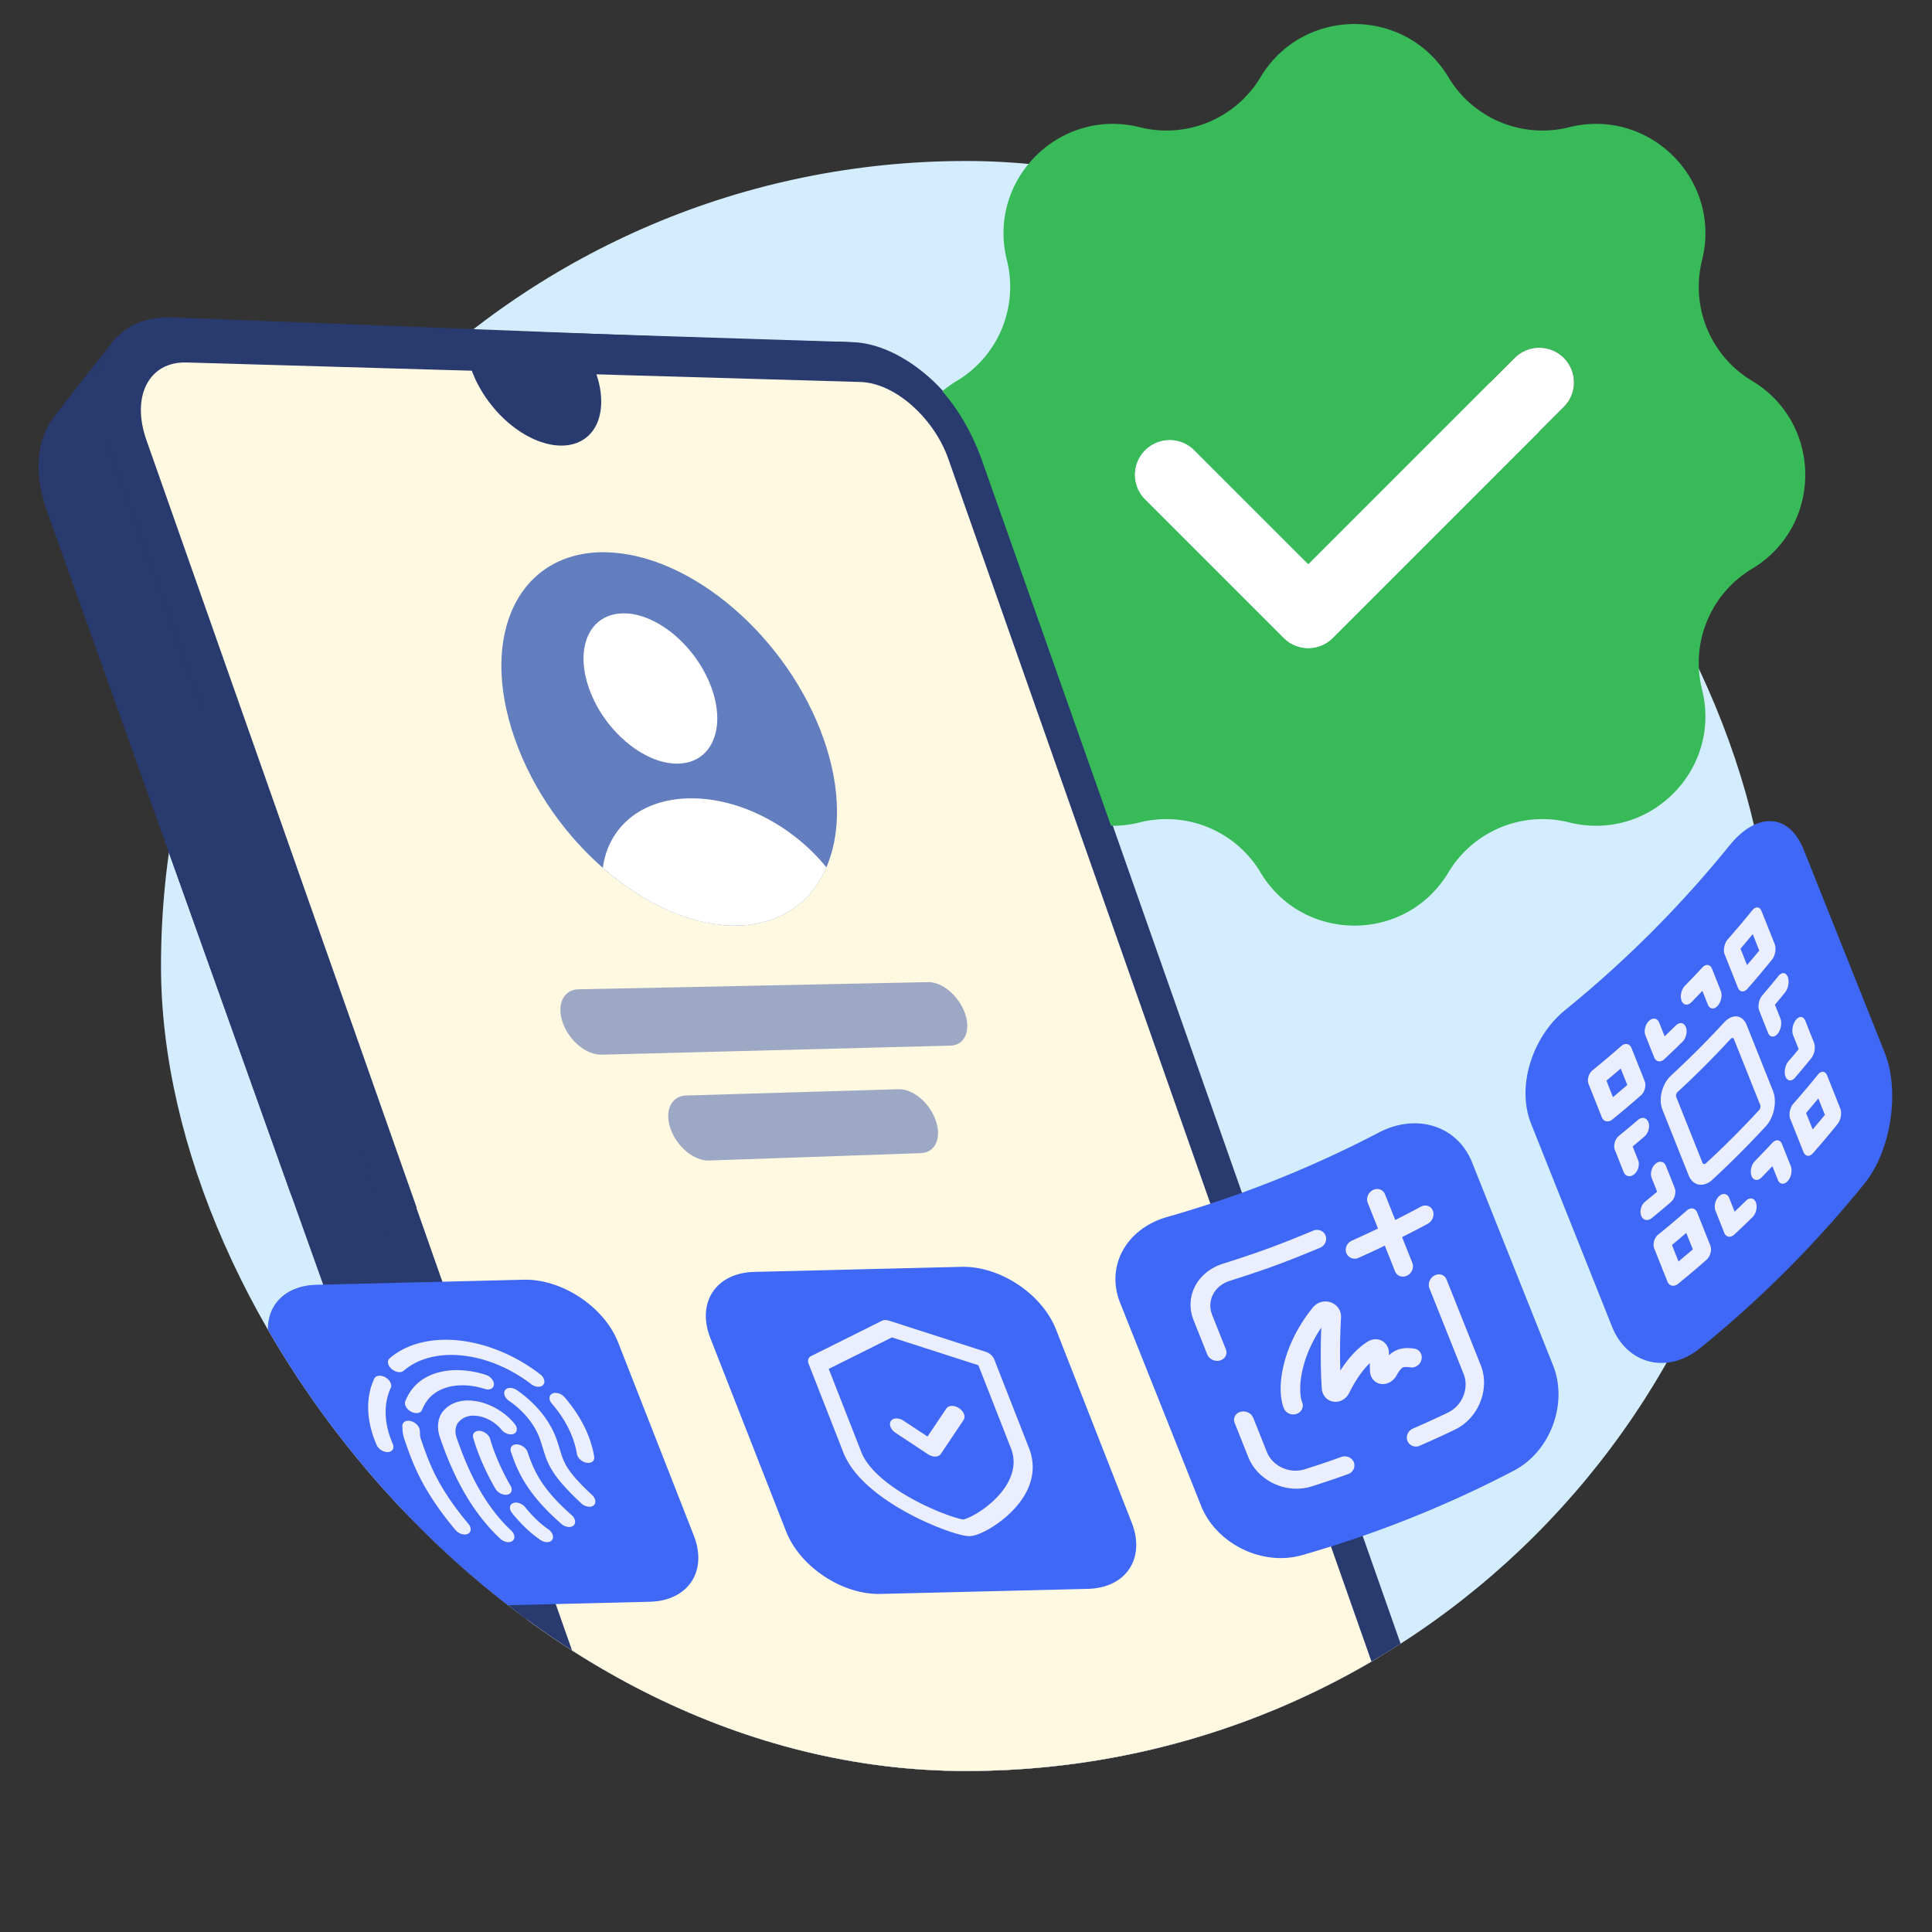 <svg xmlns="http://www.w3.org/2000/svg" width="150" height="150" fill="none" class="persona-ilustration" viewBox="0 0 150 150"><rect x="0" y="0" width="150" height="150" fill="#333333" stroke="none"/><g clip-path="url(#hJkdxOiJor_a)"><g clip-path="url(#hJkdxOiJor_b)"><rect width="125" height="125" x="12.5" y="12.5" fill="#D3EDFF" rx="62.5"/><path fill="#293A6E" fill-rule="evenodd" d="M3.656 39.703c-1.009-2.825-.848-5.455.44-7.223.03-.042.065-.09.1-.13l4.457-5.71-.008.011q-.024.035-.05.066a5.6 5.6 0 0 0-.945 2.177l1.52-1.946c.932-1.193 2.422-1.81 4.196-1.74l-4.499 5.764a7 7 0 0 0-.77.013c.056.89.257 1.838.604 2.812l-.405.52 48.48 135.786c2.06 5.098 5.567 8.143 9.573 8.452a9.4 9.4 0 0 0 1.72-.036l46.59-5.361.277-.355c.012-1.102-.194-2.291-.619-3.502l.803-1.028-.809 1.034-45.06-127.616c-1.62-4.582-6.012-8.446-9.882-8.743l4.5-5.763c3.869.297 8.26 4.155 9.881 8.743l45.064 127.612.001-.002c.914 2.576.819 5.063-.249 6.82l-.686.879.001-.001.685-.878a6 6 0 0 1-.326.475l-1.448 1.855a4.84 4.84 0 0 0 1.904-1.479l-4.492 5.755c-.837 1.074-2.012 1.721-3.431 1.887l-47.2 5.43-.002.001a9.4 9.4 0 0 1-1.72.036c-4.013-.309-7.515-3.354-9.574-8.452l4.435-5.681-4.441 5.681z" clip-rule="evenodd"/><path fill="#293A6E" d="m8.695 26.586-.042.054zM59.363 32.948l4.505-5.763-50.502-1.976-4.499 5.763z"/><path fill="#FFF9E1" fill-rule="evenodd" d="M119.065 170.675c1.151-1.887 1.258-4.54.291-7.27l-.006-.006L74.29 35.782c-1.697-4.802-6.332-8.85-10.683-9.182l-50.27-1.959c-2.018-.07-3.704.665-4.737 2.078-1.287 1.768-1.448 4.398-.439 7.223l48.615 136.163c2.06 5.099 5.561 8.143 9.573 8.452a9 9 0 0 0 1.721-.036l47.202-5.43c1.633-.196 2.944-1.027 3.793-2.416" clip-rule="evenodd"/><path fill="#293A6E" d="m119.825 178.971-50.773 5.863c-4.13.478-8.949-3.254-10.737-8.34L8.144 33.818c-1.789-5.086.31-9.092 4.651-8.955l53.406 1.701c3.913.125 8.428 4.099 10.11 8.874l47.184 134.107c1.683 4.781.05 8.998-3.67 9.426"/><path fill="#FFF9E1" d="m118.26 175.917-49.841 5.595c-2.776.311-6.012-2.198-7.21-5.614L11.367 34.166c-1.199-3.41.198-6.104 3.117-6.024l52.326 1.516c2.64.074 5.682 2.75 6.819 5.974l47.122 133.932c1.136 3.223.025 6.067-2.484 6.347z"/><path fill="#3E68F5" d="M55.148 103.881c-1.082-2.761.444-5.059 3.41-5.131l16.106-.393c2.966-.072 6.247 2.108 7.329 4.87l5.878 15.001c1.082 2.762-.445 5.059-3.41 5.131l-16.107.393c-2.965.072-6.246-2.108-7.328-4.869z"/><path fill="#EAEEFF" fill-rule="evenodd" d="M68.468 102.547c.148-.074.347-.079.55-.014l7.518 2.423c.296.095.554.324.655.582l2.697 6.882c.798 2.038-.175 3.751-1.292 4.891a8.6 8.6 0 0 1-1.79 1.388 6 6 0 0 1-.796.392c-.219.086-.473.166-.715.172-.24.006-.553-.06-.834-.134a12 12 0 0 1-1.085-.347 22 22 0 0 1-2.835-1.275c-1.98-1.064-4.264-2.697-5.063-4.735l-2.696-6.882c-.101-.258-.027-.496.19-.604zm-4.125 3.734 2.53 6.457c.55 1.403 2.234 2.713 4.118 3.726.915.491 1.819.881 2.543 1.144.362.132.67.229.905.29.22.058.324.071.347.074l.004.001.003-.001c.02-.004.112-.022.283-.089.183-.072.41-.182.663-.329a7.7 7.7 0 0 0 1.606-1.245c1.063-1.085 1.698-2.451 1.148-3.855l-2.53-6.456-6.713-2.163z" clip-rule="evenodd"/><path fill="#EAEEFF" fill-rule="evenodd" d="M74.46 109.329c.371.245.531.653.358.912l-1.778 2.649c-.173.258-.615.269-.986.024l-2.533-1.675c-.371-.246-.531-.654-.358-.913.174-.258.615-.269.986-.024l1.862 1.231 1.463-2.18c.174-.259.615-.27.986-.024" clip-rule="evenodd"/><path fill="#3E68F5" d="M21.148 104.881c-1.082-2.761.444-5.059 3.41-5.131l16.106-.393c2.966-.072 6.247 2.108 7.329 4.87l5.878 15.001c1.082 2.762-.445 5.059-3.41 5.131l-16.107.393c-2.965.072-6.246-2.108-7.328-4.869z"/><path fill="#EAEEFF" fill-rule="evenodd" d="M35.625 104.072c-2.165-.228-4.084.269-5.376 1.392-.22.19-.15.558.153.822.304.264.728.324.947.134 1.093-.95 2.717-1.371 4.549-1.177 1.831.193 3.738.985 5.341 2.22.321.247.738.276.93.064.193-.211.09-.583-.232-.83-1.894-1.46-4.148-2.396-6.312-2.625m2.08 2.666a7.5 7.5 0 0 0-2.236-.363c-1.535 0-2.804.559-3.528 1.554q-.288.395-.473.86c-.105.267.101.634.46.82.36.186.737.119.842-.148q.148-.376.384-.699c.563-.773 1.55-1.208 2.744-1.208.565 0 1.155.097 1.74.282.373.118.692-.031.71-.335.02-.303-.269-.645-.643-.763m-7.79.193c-.355-.196-.74-.146-.86.113-.686 1.472-.62 3.3.187 5.145.142.324.537.57.884.549.347-.022.512-.303.37-.628-.681-1.561-.737-3.107-.158-4.353.121-.259-.069-.629-.423-.826m9.303.998c-.167.23-.032.603.303.833 1.125.773 1.98 1.821 2.38 2.914.096.275.168.508.238.738q.053.176.111.356c.111.347.238.698.442 1.083.413.78 1.097 1.613 2.431 2.861.293.273.72.351.953.175.234-.177.187-.542-.105-.815-1.268-1.185-1.784-1.855-2.072-2.398a5 5 0 0 1-.346-.858l-.097-.31c-.075-.244-.16-.523-.265-.822l-.003-.007c-.512-1.407-1.613-2.756-3.06-3.75-.335-.23-.743-.23-.91 0m3.662.268c-.273.135-.288.485-.032.781 1.054 1.22 1.733 2.583 1.941 3.902.05.32.393.628.764.688.37.061.63-.15.58-.47-.247-1.558-1.048-3.169-2.294-4.611-.256-.296-.685-.426-.959-.29m-5.24.76a4.2 4.2 0 0 0-1.313-.224c-1.298 0-1.955.767-2.138 1.166q-.14.301-.171.652c-.032.357.024.739.164 1.125.594 1.689 1.873 5.187 4.653 7.787.292.274.72.352.953.175.234-.176.187-.541-.105-.814-2.42-2.264-3.604-5.412-4.21-7.138l-.003-.007a1.6 1.6 0 0 1-.1-.677q.02-.21.103-.392l.001-.001c.102-.223.527-.698 1.282-.698.253 0 .52.046.787.135a3.1 3.1 0 0 1 1.393.956c.245.301.673.444.956.319.283-.124.313-.469.068-.77a5 5 0 0 0-1.045-.955 5.1 5.1 0 0 0-1.276-.639m-5.807 1.363c-.372-.064-.637.141-.591.46q.002.023.003.076c.005.156.014.498.159.909l.074.214c.59 1.684 1.3 3.715 3.882 6.805.25.299.678.436.958.307s.303-.476.053-.774c-2.389-2.86-3.03-4.691-3.6-6.322l-.076-.217a1.3 1.3 0 0 1-.082-.362l-.005-.116-.001-.05a2 2 0 0 0-.02-.235c-.045-.318-.383-.63-.754-.695m5.402.771c-.364-.025-.584.218-.493.543.258.922.833 2.429 1.721 3.949.187.319.601.526.926.461.324-.064.436-.375.25-.694-.818-1.4-1.35-2.796-1.582-3.626-.09-.324-.459-.608-.822-.633m2.888 1.049c-.358-.009-.561.246-.454.572.243.732.55 1.554 1.14 2.487.591.936 1.45 1.955 2.768 3.108.303.265.727.327.947.137.22-.189.153-.557-.15-.822-1.195-1.044-1.928-1.928-2.418-2.704-.492-.778-.757-1.475-.988-2.171-.108-.326-.486-.597-.845-.607m-.293 4.563c-.285.122-.32.465-.077.767.621.772 1.354 1.506 2.204 2.09.335.23.742.23.91 0 .167-.23.031-.603-.304-.833-.64-.441-1.236-1.025-1.778-1.698-.242-.302-.67-.448-.955-.326" clip-rule="evenodd"/></g><path fill="#38BA58" fill-rule="evenodd" d="M112.458 6C109.155.487 101.166.487 97.862 6a8.51 8.51 0 0 1-9.366 3.88C82.26 8.317 76.612 13.966 78.175 20.2a8.51 8.51 0 0 1-3.88 9.367c-5.513 3.304-5.513 11.293 0 14.596a8.51 8.51 0 0 1 3.88 9.367c-1.563 6.234 4.086 11.883 10.32 10.32a8.51 8.51 0 0 1 9.367 3.88c3.304 5.513 11.293 5.513 14.596 0a8.51 8.51 0 0 1 9.367-3.88c6.234 1.563 11.883-4.086 10.321-10.32a8.51 8.51 0 0 1 3.879-9.367c5.513-3.303 5.513-11.292 0-14.596a8.51 8.51 0 0 1-3.879-9.366c1.562-6.235-4.087-11.884-10.321-10.321A8.51 8.51 0 0 1 112.458 6m8.952 25.594a2.69 2.69 0 1 0-3.804-3.805l-16.033 16.033-8.859-8.859a2.69 2.69 0 0 0-3.804 3.805l10.76 10.76a2.69 2.69 0 0 0 3.805 0z" clip-rule="evenodd"/><path fill="#fff" d="M121.411 27.788a2.69 2.69 0 0 1 0 3.805l-17.935 17.935a2.69 2.69 0 0 1-3.805 0L88.91 38.767a2.69 2.69 0 0 1 3.805-3.805l8.858 8.859 16.033-16.033a2.69 2.69 0 0 1 3.805 0"/><path fill="#293A6E" fill-rule="evenodd" d="M3.656 39.703c-1.009-2.825-.848-5.455.44-7.223.03-.042.065-.09.1-.13l4.457-5.71-.008.011q-.024.035-.05.066a5.6 5.6 0 0 0-.945 2.177l1.52-1.946c.932-1.193 2.422-1.81 4.196-1.74l-4.499 5.764a7 7 0 0 0-.77.013c.056.89.257 1.838.604 2.812l-.405.52L29.16 92.753l57.058-2.675L69.251 41.69c-1.62-4.582-6.012-8.446-9.882-8.743l4.5-5.763c3.869.297 8.26 4.155 9.881 8.743L93.177 90.94l-70.58 1.814z" clip-rule="evenodd"/><path fill="#293A6E" d="m8.695 26.586-.042.054zM59.363 32.948l4.505-5.763-50.502-1.976-4.499 5.763z"/><path fill="#293A6E" fill-rule="evenodd" d="M95.562 90.467 76.254 35.782c-1.698-4.802-5.73-9.939-12.647-9.182l-50.27-1.959c-2.018-.07-3.704.665-4.737 2.078-1.287 1.768-1.448 4.398-.439 7.223l21.416 59.982z" clip-rule="evenodd"/><path fill="#FFF9E1" d="M32.374 93.828 11.368 34.166c-1.199-3.41.198-6.104 3.117-6.024l52.326 1.516c2.64.074 5.682 2.75 6.819 5.974L93.125 91.04z"/><path fill="#293A6E" d="M46.267 28.944c.54 1.527.547 2.987.031 4.043-.521 1.061-1.533 1.64-2.813 1.608-1.279-.031-2.732-.67-4.024-1.782-1.298-1.112-2.329-2.609-2.875-4.155l9.688.28z"/><path fill="#9DA8C4" d="m73.794 81.182-27.095.703c-1.17.032-2.516-1.084-3.01-2.49-.493-1.405.054-2.564 1.223-2.585l27.15-.558c1.1-.021 2.376 1.062 2.859 2.42.477 1.356-.022 2.483-1.121 2.51zM71.515 89.529l-16.474.574c-1.148.038-2.484-1.062-2.977-2.457-.494-1.395.048-2.559 1.201-2.591l16.506-.488c1.11-.032 2.398 1.046 2.876 2.414.482 1.368-.027 2.505-1.132 2.543z"/><path fill="#627EBE" d="M47.016 42.88c6.608.101 14.15 6.587 16.93 14.488 2.778 7.902-.199 14.393-6.738 14.495-6.63.102-14.387-6.383-17.236-14.495-2.854-8.105.338-14.596 7.044-14.494z"/><path fill="#fff" d="M48.47 47.62c2.633.027 5.67 2.65 6.796 5.853 1.127 3.208-.07 5.81-2.693 5.815-2.634.005-5.708-2.612-6.845-5.852s.097-5.842 2.741-5.815M64.161 67.34c-1.184 2.74-3.6 4.47-6.953 4.523-3.446.053-7.196-1.673-10.404-4.483.415-3.169 2.983-5.379 6.832-5.398h.005c3.868-.02 7.951 2.184 10.52 5.358"/><path fill="#3E68F5" d="M90.62 94.485a87 87 0 0 0 16.434-6.556c2.893-1.514 6.086-.569 7.244 2.332 2.093 5.253 4.191 10.502 6.284 15.754 1.158 2.901-.157 6.655-3.054 8.169a87 87 0 0 1-16.434 6.556c-3.14.893-6.68-.922-7.84-3.823-2.092-5.253-4.19-10.501-6.283-15.754-1.158-2.901.51-5.785 3.649-6.678"/><path fill="#EAEEFF" fill-rule="evenodd" d="M106.597 92.393c.371-.183.788-.037.936.332l.794 1.996a77 77 0 0 0 1.994-1.037c.364-.196.776-.06.924.31.148.369-.031.827-.394 1.02a77 77 0 0 1-1.994 1.036l.795 1.995c.148.37-.034.815-.406.997s-.792.029-.936-.336l-.794-1.996c-.811.392-1.218.581-2.036.946a.7.7 0 0 1-.948-.359c-.147-.37.043-.8.418-.97.818-.369 1.225-.558 2.036-.945l-.795-1.996c-.148-.37.039-.81.406-.993M95.465 99.45c-1.183.377-1.793 1.545-1.35 2.649l1.06 2.658c.148.369-.057.76-.455.871s-.841-.098-.989-.467l-1.06-2.658c-.734-1.838.293-3.757 2.264-4.382 2.85-.907 4.257-1.423 7.022-2.573.383-.16.807.008.955.373.148.37-.042.796-.425.956-2.76 1.15-4.167 1.666-7.022 2.573m7.128 3.611c-.732 1.082-1.193 2.181-1.435 3.166-.298 1.219-.245 2.175-.055 2.649.147.369-.05.773-.444.902-.39.129-.83-.066-.978-.431-.337-.843-.336-2.103.005-3.451.342-1.374 1.056-2.922 2.247-4.387a1.25 1.25 0 0 1 1.446-.373c.428.176.773.606.737 1.171a48 48 0 0 0-.055 4.105c.775-1.21 1.542-1.881 2.114-2.244.389-.248.846-.249 1.192-.025.32.213.481.579.47.952q-.004.06-.003.127c.139-.128.291-.241.46-.331.508-.266 1.034-.25 1.513-.185.391.056.644.428.562.831-.083.403-.47.686-.866.625-.4-.06-.534-.021-.598.015-.072.039-.225.157-.473.606-.218.395-.647.714-1.154.673-.572-.05-.893-.514-.915-1.002a14 14 0 0 1-.013-.62c-.449.432-1.022 1.151-1.596 2.308-.201.405-.631.742-1.168.69-.589-.055-.923-.529-.959-1.001-.095-1.27-.109-3.177-.042-4.775zm8.788-4.036c.368-.192.78-.052.928.314l2.654 6.649c.734 1.838-.149 4.122-2.014 5.013a73 73 0 0 1-2.723 1.244.71.71 0 0 1-.951-.368c-.148-.369.042-.796.421-.961a76 76 0 0 0 2.723-1.244c1.118-.535 1.657-1.888 1.218-2.992l-2.654-6.649c-.148-.37.035-.819.398-1.006m-15.067 10.59c.398-.111.837.093.985.458l1.06 2.658c.439 1.104 1.761 1.715 2.944 1.342a70 70 0 0 0 2.835-.956c.391-.138.823.044.971.409.148.369-.05.782-.436.92a70 70 0 0 1-2.836.957c-1.967.625-4.183-.43-4.918-2.268l-1.06-2.658c-.147-.369.057-.751.455-.866z" clip-rule="evenodd"/><path fill="#3E68F5" d="M121.529 78.411a86.7 86.7 0 0 0 12.747-12.767c2.116-2.617 4.623-2.541 5.777.356 2.093 5.252 4.191 10.5 6.284 15.753 1.158 2.902.53 7.528-1.587 10.146a86.5 86.5 0 0 1-12.747 12.767c-2.56 2.076-5.685 1.24-6.844-1.661-2.093-5.253-4.19-10.501-6.283-15.754-1.159-2.901.093-6.764 2.653-8.84"/><path fill="#EAEEFF" fill-rule="evenodd" d="M123.651 83.086c-.31.253-.451.744-.307 1.096.409 1.023.609 1.531 1.018 2.554.14.352.508.436.818.184a69 69 0 0 0 2.218-1.874c.303-.266.431-.767.291-1.118-.409-1.023-.609-1.532-1.018-2.554-.14-.352-.5-.423-.802-.157-.875.765-1.32 1.14-2.218 1.874zm1.579 2.09c-.205-.51-.307-.766-.507-1.275.445-.371.668-.559 1.109-.939l.511 1.275c-.441.38-.664.568-1.109.94zm8.677-11.05c-.14-.352-.035-.885.234-1.193.777-.89 1.157-1.34 1.905-2.258.257-.317.581-.292.72.063.409 1.023.61 1.532 1.018 2.555.141.351.049.898-.209 1.216a69 69 0 0 1-1.904 2.258c-.27.307-.601.269-.741-.087-.409-1.023-.609-1.532-1.018-2.554zm1.225-.471c.204.509.306.766.507 1.275.384-.45.574-.675.95-1.13-.205-.509-.307-.766-.507-1.275-.376.455-.566.684-.95 1.13m-6.061 12.495c-.33-.825-.027-1.995.66-2.637a73 73 0 0 0 4.136-4.14c.645-.691 1.425-.598 1.751.222l2.036 5.104c.33.825.084 2.065-.566 2.752a73 73 0 0 1-4.136 4.14c-.686.64-1.519.483-1.849-.342l-2.036-5.104zm1.167-1.362a.38.38 0 0 0-.095.38l2.037 5.105c.045.117.162.137.264.047a72 72 0 0 0 4.137-4.14.4.4 0 0 0 .082-.39l-2.037-5.104c-.045-.117-.158-.133-.252-.033a72 72 0 0 1-4.137 4.14zm8.761 2.1c-.14-.351-.036-.885.234-1.193a72 72 0 0 0 1.904-2.258c.258-.317.581-.292.721.064.409 1.023.609 1.531 1.018 2.554.14.351.048.899-.209 1.216a69 69 0 0 1-1.905 2.258c-.27.308-.601.27-.741-.087-.409-1.022-.609-1.531-1.018-2.554zm1.224-.475.512 1.275c.384-.45.574-.675.95-1.13l-.512-1.274c-.376.454-.566.683-.95 1.129m-11.476 9.436c-.311.252-.452.74-.307 1.096.409 1.022.609 1.531 1.018 2.554.14.351.508.436.818.184a70 70 0 0 0 2.218-1.874c.302-.266.431-.767.291-1.118-.409-1.023-.61-1.532-1.018-2.555-.14-.351-.5-.422-.803-.156a69 69 0 0 1-2.218 1.873zm1.574 2.09-.511-1.276c.445-.37.668-.559 1.109-.939L131.43 97c-.441.38-.664.568-1.109.94m-4.94-8.653c-.141-.351.001-.843.306-1.096.598-.488.895-.737 1.484-1.24.307-.261.667-.19.806.166.141.351.008.852-.294 1.114-.367.314-.553.47-.924.78.171.423.254.64.424 1.063.14.351.003.847-.307 1.1-.31.252-.678.171-.818-.184-.273-.68-.409-1.023-.677-1.703m3.154 1.066c.306-.261.666-.19.806.166.273.68.409 1.022.677 1.702.14.352.008.853-.295 1.114-.589.503-.886.752-1.484 1.24-.31.253-.678.172-.818-.184-.14-.35-.003-.843.307-1.095.375-.305.561-.46.932-.77-.171-.424-.253-.64-.424-1.064-.14-.351-.007-.847.299-1.109m8.283-13.06c-.266.312-.365.846-.225 1.197.272.68.409 1.023.677 1.703.14.352.471.39.737.078s.361-.85.221-1.202c-.17-.424-.253-.64-.423-1.063.318-.38.475-.567.785-.951.257-.317.349-.86.209-1.216-.14-.352-.463-.38-.721-.064-.5.614-.751.914-1.259 1.514zm3.34 1.952c-.14-.352-.463-.381-.721-.064s-.357.855-.213 1.211c.171.424.253.64.424 1.064-.314.38-.471.567-.793.941-.266.313-.366.846-.226 1.198.14.35.471.39.737.077.513-.6.765-.904 1.26-1.513.257-.317.349-.86.209-1.216-.272-.68-.409-1.023-.677-1.703zm-10.938 2.99c-.295.275-.65.209-.79-.142-.273-.68-.409-1.023-.678-1.703-.14-.352-.015-.857.279-1.133.294-.275.646-.213.786.138.17.424.253.64.424 1.063.35-.333.528-.506.874-.844.29-.28.634-.227.774.124s.024.87-.267 1.15a66 66 0 0 1-1.407 1.347zm1.338-4.542c-.14-.351-.023-.87.259-1.16.545-.558.817-.844 1.35-1.416.278-.298.613-.255.753.101.273.68.409 1.023.677 1.703.141.351.032.88-.246 1.178-.278.299-.617.25-.757-.105-.171-.424-.253-.64-.424-1.063-.339.356-.508.53-.846.881-.282.29-.63.236-.77-.115zm3.304 18.014c.14.35.495.418.79.142.569-.53.85-.802 1.407-1.346.29-.28.407-.8.266-1.15-.14-.352-.487-.41-.773-.125-.347.343-.524.511-.875.845-.17-.424-.253-.64-.424-1.064-.14-.35-.492-.413-.786-.137s-.418.78-.278 1.132c.272.68.409 1.023.677 1.703zm2.387-5.56c-.282.29-.399.809-.258 1.16.14.351.487.404.769.115.343-.347.512-.525.847-.881.17.423.253.64.424 1.063.14.351.479.4.757.105.278-.298.386-.822.246-1.178-.272-.68-.409-1.023-.677-1.703-.14-.351-.475-.395-.753-.1-.533.571-.805.852-1.35 1.415z" clip-rule="evenodd"/></g><defs><clipPath id="hJkdxOiJor_a"><path fill="#fff" d="M0 0h150v150H0z"/></clipPath><clipPath id="hJkdxOiJor_b"><rect width="125" height="125" x="12.5" y="12.5" fill="#fff" rx="62.5"/></clipPath></defs></svg>